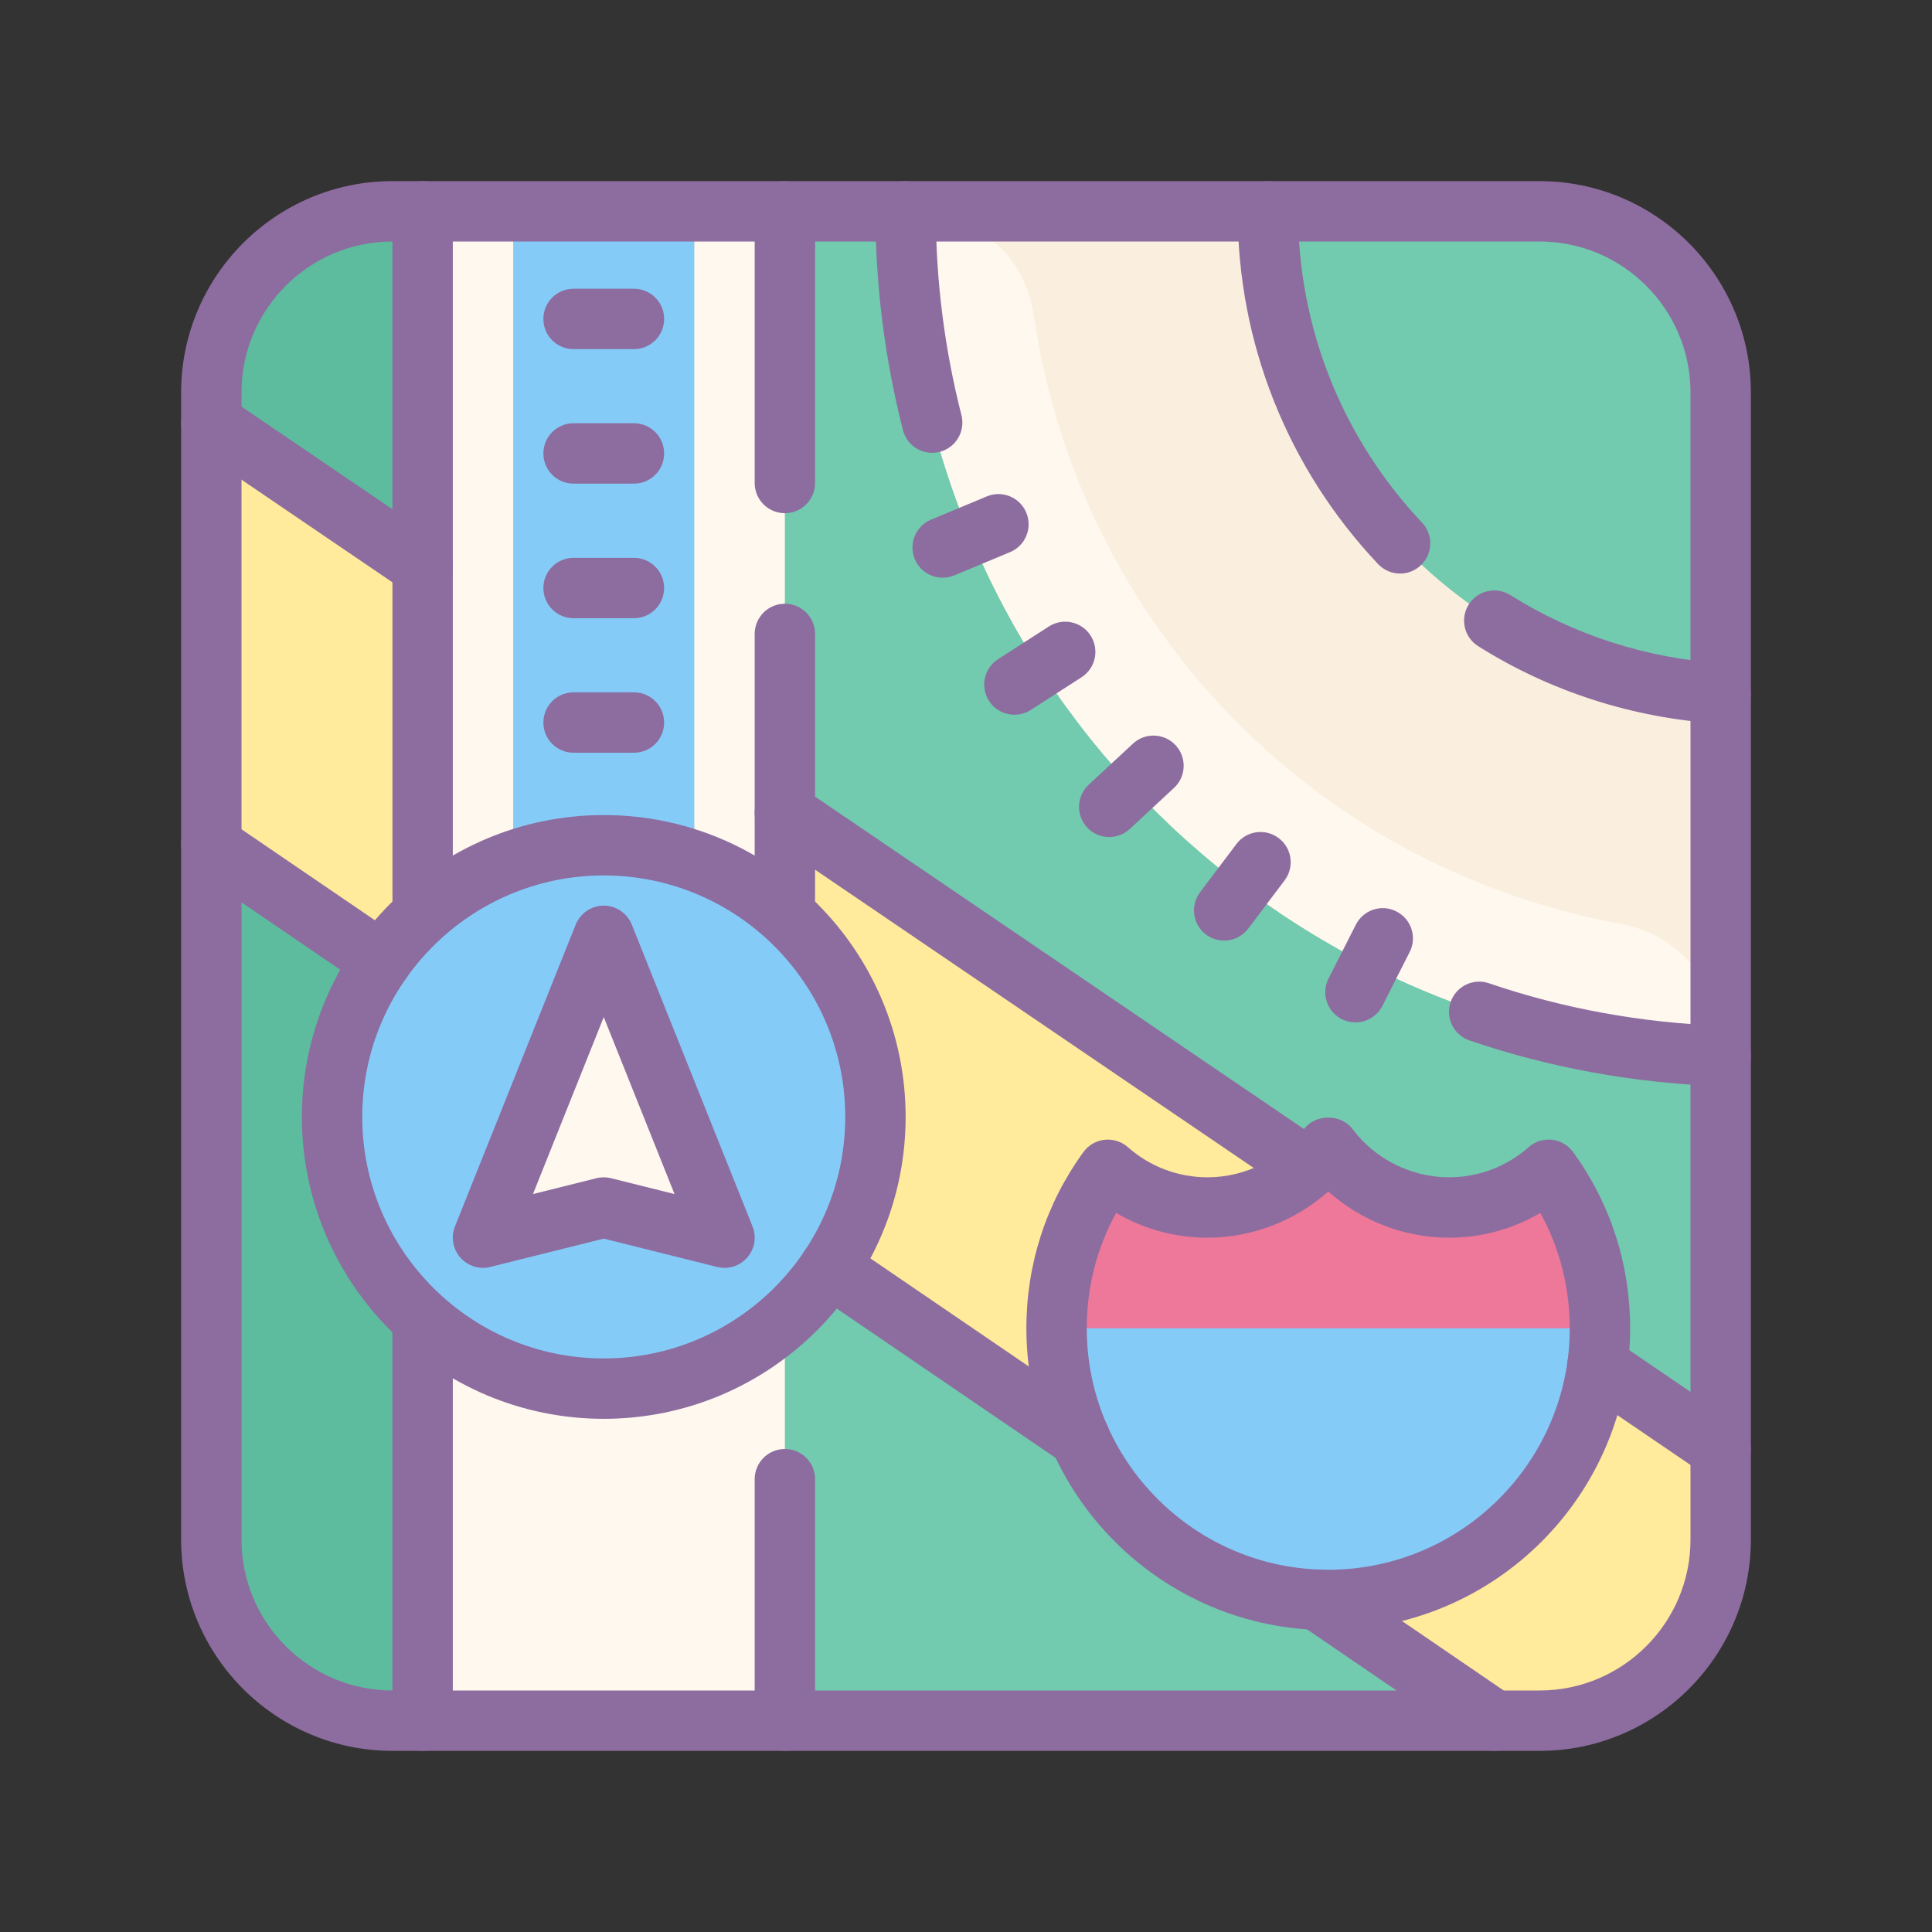 <svg xmlns="http://www.w3.org/2000/svg"  viewBox="0 0 64 64" width="128px" height="128px"><rect x="0" y="0" width="64" height="64" fill="#333333" stroke="none"/><path fill="#72caaf" d="M57,13v38c0,3.31-2.69,6-6,6H13c-3.31,0-6-2.69-6-6V13c0-3.31,2.69-6,6-6h38C54.31,7,57,9.69,57,13z"/><path fill="#5dbc9d" d="M14,7v50h-1c-3.31,0-6-2.69-6-6V13c0-3.31,2.69-6,6-6H14z"/><path fill="#ffeb9b" d="M57,47.93V51c0,3.31-2.69,6-6,6h-1.27L7,28.03v-14L57,47.93z"/><path fill="#faefde" d="M57,13v21.97h-0.03C41.99,34.43,30.01,22.12,30,7.01V7h21C54.31,7,57,9.69,57,13z"/><path fill="#72caaf" d="M57,13v9.97C48.62,22.45,42,15.5,42,7h9C54.31,7,57,9.69,57,13z"/><path fill="#fff8ee" d="M57,34.54c0,0.14-0.01,0.28-0.03,0.43C41.99,34.43,30.01,22.12,30,7.01C30.1,7,30.2,7,30.29,7	c1.95,0,3.67,1.44,3.95,3.43c0.13,0.86,0.3,1.73,0.52,2.57c2.18,8.46,8.78,15.06,17.24,17.23c0.56,0.15,1.13,0.27,1.71,0.38	C55.64,30.96,57,32.64,57,34.54z"/><rect width="12" height="50" x="14" y="7" fill="#fff8ee"/><rect width="6" height="23" x="17" y="7" fill="#85cbf8"/><path fill="#8d6c9f" d="M51,58H13c-3.859,0-7-3.141-7-7V13c0-3.859,3.141-7,7-7h38c3.859,0,7,3.141,7,7v38	C58,54.859,54.859,58,51,58z M13,8c-2.757,0-5,2.243-5,5v38c0,2.757,2.243,5,5,5h38c2.757,0,5-2.243,5-5V13c0-2.757-2.243-5-5-5H13z"/><circle cx="20" cy="37" r="9" fill="#85cbf8"/><path fill="#8d6c9f" d="M20,47c-5.514,0-10-4.486-10-10s4.486-10,10-10s10,4.486,10,10S25.514,47,20,47z M20,29	c-4.411,0-8,3.589-8,8s3.589,8,8,8s8-3.589,8-8S24.411,29,20,29z"/><path fill="#85cbf8" d="M53,44c0,4.97-4.03,9-9,9s-9-4.03-9-9c0-1.96,0.63-3.78,1.7-5.25C37.58,39.53,38.74,40,40,40	c1.63,0,3.09-0.79,4-2c0.91,1.21,2.37,2,4,2c1.26,0,2.42-0.47,3.3-1.25C52.37,40.22,53,42.04,53,44z"/><path fill="#ed7899" d="M53,44H35c0-1.96,0.63-3.78,1.7-5.25C37.58,39.53,38.74,40,40,40c1.63,0,3.09-0.79,4-2	c0.91,1.21,2.37,2,4,2c1.26,0,2.42-0.47,3.3-1.25C52.37,40.22,53,42.04,53,44z"/><path fill="#8d6c9f" d="M44,54c-5.514,0-10-4.486-10-10c0-2.12,0.654-4.14,1.892-5.839c0.166-0.228,0.421-0.375,0.701-0.405	c0.278-0.028,0.56,0.059,0.771,0.246C38.09,38.646,39.025,39,40,39c1.25,0,2.446-0.599,3.201-1.602c0.377-0.502,1.221-0.502,1.598,0	C45.554,38.401,46.75,39,48,39c0.975,0,1.91-0.354,2.637-0.998c0.21-0.188,0.488-0.275,0.771-0.246	c0.28,0.03,0.535,0.178,0.701,0.405C53.346,39.86,54,41.88,54,44C54,49.514,49.514,54,44,54z M36.974,40.179	C36.334,41.34,36,42.644,36,44c0,4.411,3.589,8,8,8s8-3.589,8-8c0-1.356-0.334-2.66-0.974-3.821C50.115,40.714,49.073,41,48,41	c-1.479,0-2.908-0.558-4-1.531C42.908,40.442,41.479,41,40,41C38.927,41,37.885,40.714,36.974,40.179z"/><path fill="#8d6c9f" d="M14,58c-0.553,0-1-0.447-1-1V44c0-0.553,0.447-1,1-1s1,0.447,1,1v13C15,57.553,14.553,58,14,58z"/><path fill="#8d6c9f" d="M26,58c-0.553,0-1-0.447-1-1v-8c0-0.553,0.447-1,1-1s1,0.447,1,1v8C27,57.553,26.553,58,26,58z"/><path fill="#8d6c9f" d="M14,31c-0.553,0-1-0.447-1-1V7c0-0.553,0.447-1,1-1s1,0.447,1,1v23C15,30.553,14.553,31,14,31z"/><path fill="#8d6c9f" d="M21,24.935h-2c-0.553,0-1-0.447-1-1s0.447-1,1-1h2c0.553,0,1,0.447,1,1S21.553,24.935,21,24.935z"/><path fill="#8d6c9f" d="M21,20.479h-2c-0.553,0-1-0.447-1-1s0.447-1,1-1h2c0.553,0,1,0.447,1,1S21.553,20.479,21,20.479z"/><path fill="#8d6c9f" d="M21,16.021h-2c-0.553,0-1-0.447-1-1s0.447-1,1-1h2c0.553,0,1,0.447,1,1S21.553,16.021,21,16.021z"/><path fill="#8d6c9f" d="M21,11.565h-2c-0.553,0-1-0.447-1-1s0.447-1,1-1h2c0.553,0,1,0.447,1,1S21.553,11.565,21,11.565z"/><path fill="#8d6c9f" d="M26,31c-0.553,0-1-0.447-1-1v-9c0-0.553,0.447-1,1-1s1,0.447,1,1v9C27,30.553,26.553,31,26,31z"/><path fill="#8d6c9f" d="M26,17c-0.553,0-1-0.447-1-1V7c0-0.553,0.447-1,1-1s1,0.447,1,1v9C27,16.553,26.553,17,26,17z"/><path fill="#8d6c9f" d="M56.999,49c-0.194,0-0.39-0.057-0.563-0.174l-4.08-2.78c-0.456-0.311-0.574-0.933-0.263-1.39	c0.312-0.455,0.933-0.572,1.39-0.263l4.08,2.78c0.456,0.311,0.574,0.933,0.263,1.39C57.633,48.847,57.318,49,56.999,49z"/><path fill="#8d6c9f" d="M13.999,19.76c-0.193,0-0.389-0.056-0.562-0.173l-7-4.76c-0.456-0.311-0.575-0.933-0.265-1.39	c0.311-0.456,0.932-0.575,1.39-0.265l7,4.76c0.456,0.311,0.575,0.933,0.265,1.39C14.634,19.606,14.319,19.76,13.999,19.76z"/><path fill="#8d6c9f" d="M43.339,39.71c-0.193,0-0.389-0.056-0.562-0.173l-17.34-11.79c-0.456-0.311-0.575-0.933-0.265-1.39	c0.311-0.455,0.931-0.576,1.39-0.265l17.34,11.79c0.456,0.311,0.575,0.933,0.265,1.39C43.974,39.557,43.659,39.71,43.339,39.71z"/><path fill="#8d6c9f" d="M35.769,48.63c-0.194,0-0.391-0.057-0.563-0.174l-8.279-5.649c-0.456-0.312-0.574-0.934-0.263-1.39	c0.312-0.457,0.936-0.572,1.39-0.263l8.279,5.649c0.456,0.312,0.574,0.934,0.263,1.39C36.402,48.478,36.088,48.63,35.769,48.63z"/><path fill="#8d6c9f" d="M49.499,58c-0.194,0-0.391-0.057-0.563-0.174l-5.87-4.01c-0.456-0.312-0.573-0.935-0.262-1.391	c0.313-0.455,0.934-0.571,1.391-0.262l5.87,4.01c0.456,0.312,0.573,0.935,0.262,1.391C50.132,57.848,49.818,58,49.499,58z"/><path fill="#8d6c9f" d="M12.629,32.84c-0.194,0-0.39-0.057-0.563-0.174l-5.63-3.84c-0.456-0.312-0.574-0.934-0.263-1.39	c0.312-0.457,0.934-0.572,1.39-0.263l5.63,3.84c0.456,0.312,0.574,0.934,0.263,1.39C13.263,32.688,12.948,32.84,12.629,32.84z"/><path fill="#8d6c9f" d="M46.38,19c-0.266,0-0.53-0.105-0.728-0.313C42.652,15.509,41,11.358,41,7c0-0.553,0.447-1,1-1	s1,0.447,1,1c0,3.846,1.459,7.509,4.107,10.313c0.379,0.401,0.36,1.034-0.041,1.414C46.873,18.909,46.626,19,46.38,19z"/><path fill="#8d6c9f" d="M57.001,23.97c-0.021,0-0.042-0.001-0.063-0.002c-2.835-0.176-5.592-1.062-7.972-2.563	c-0.467-0.294-0.607-0.912-0.313-1.379c0.294-0.467,0.912-0.606,1.379-0.313c2.098,1.322,4.527,2.103,7.028,2.258	c0.552,0.034,0.971,0.509,0.937,1.06C57.965,23.562,57.525,23.97,57.001,23.97z"/><path fill="#8d6c9f" d="M30.879,15c-0.446,0-0.853-0.301-0.968-0.753C29.307,11.873,29,9.435,29,7c0-0.553,0.447-1,1-1	s1,0.447,1,1c0,2.269,0.285,4.54,0.849,6.753c0.137,0.535-0.187,1.08-0.722,1.216C31.044,14.99,30.961,15,30.879,15z"/><path fill="#8d6c9f" d="M57.001,35.98c-0.013,0-0.024,0-0.037-0.001c-2.858-0.103-5.646-0.612-8.287-1.514	c-0.522-0.179-0.802-0.747-0.623-1.27c0.178-0.522,0.745-0.803,1.27-0.623c2.455,0.838,5.05,1.312,7.713,1.408	c0.552,0.02,0.983,0.483,0.963,1.035C57.979,35.556,57.536,35.98,57.001,35.98z"/><g><path fill="#8d6c9f" d="M31.227,19.137c-0.392,0-0.763-0.231-0.923-0.615c-0.213-0.51,0.028-1.096,0.538-1.308l1.847-0.77 c0.509-0.213,1.095,0.028,1.308,0.538s-0.028,1.096-0.538,1.308l-1.847,0.77C31.485,19.112,31.355,19.137,31.227,19.137z"/><path fill="#8d6c9f" d="M33.605,23.677c-0.329,0-0.65-0.162-0.842-0.459c-0.299-0.464-0.165-1.083,0.3-1.382l1.682-1.083 c0.464-0.298,1.083-0.165,1.382,0.3c0.299,0.464,0.165,1.083-0.3,1.382l-1.682,1.083C33.979,23.625,33.791,23.677,33.605,23.677z"/><path fill="#8d6c9f" d="M36.744,27.728c-0.269,0-0.536-0.107-0.732-0.319c-0.376-0.405-0.353-1.037,0.052-1.413 l1.466-1.361c0.404-0.376,1.038-0.354,1.413,0.052c0.376,0.405,0.353,1.037-0.052,1.413l-1.466,1.361 C37.232,27.639,36.988,27.728,36.744,27.728z"/><path fill="#8d6c9f" d="M40.551,31.158c-0.21,0-0.421-0.065-0.602-0.202c-0.44-0.332-0.528-0.959-0.195-1.4l1.205-1.597 c0.331-0.442,0.958-0.529,1.4-0.195c0.44,0.332,0.528,0.959,0.195,1.4l-1.205,1.597C41.153,31.021,40.854,31.158,40.551,31.158z"/><path fill="#8d6c9f" d="M44.9,33.868c-0.152,0-0.307-0.034-0.451-0.108c-0.492-0.249-0.689-0.851-0.439-1.344l0.904-1.784 c0.249-0.493,0.853-0.692,1.344-0.439c0.492,0.249,0.689,0.851,0.439,1.344l-0.904,1.784C45.617,33.668,45.266,33.868,44.9,33.868 z"/></g><g><polygon fill="#fff8ee" points="20,31 16,41 20,40 24,41"/><path fill="#8d6c9f" d="M24,42c-0.081,0-0.162-0.01-0.242-0.03L20,41.031l-3.758,0.938 c-0.362,0.093-0.748-0.029-0.995-0.313c-0.247-0.282-0.315-0.68-0.176-1.028l4-10C19.224,30.249,19.591,30,20,30 s0.776,0.249,0.929,0.629l4,10c0.14,0.349,0.071,0.746-0.176,1.028C24.561,41.878,24.285,42,24,42z M20,39 c0.081,0,0.163,0.01,0.242,0.03l2.103,0.525L20,33.692l-2.345,5.863l2.103-0.525C19.837,39.01,19.919,39,20,39z"/></g></svg>